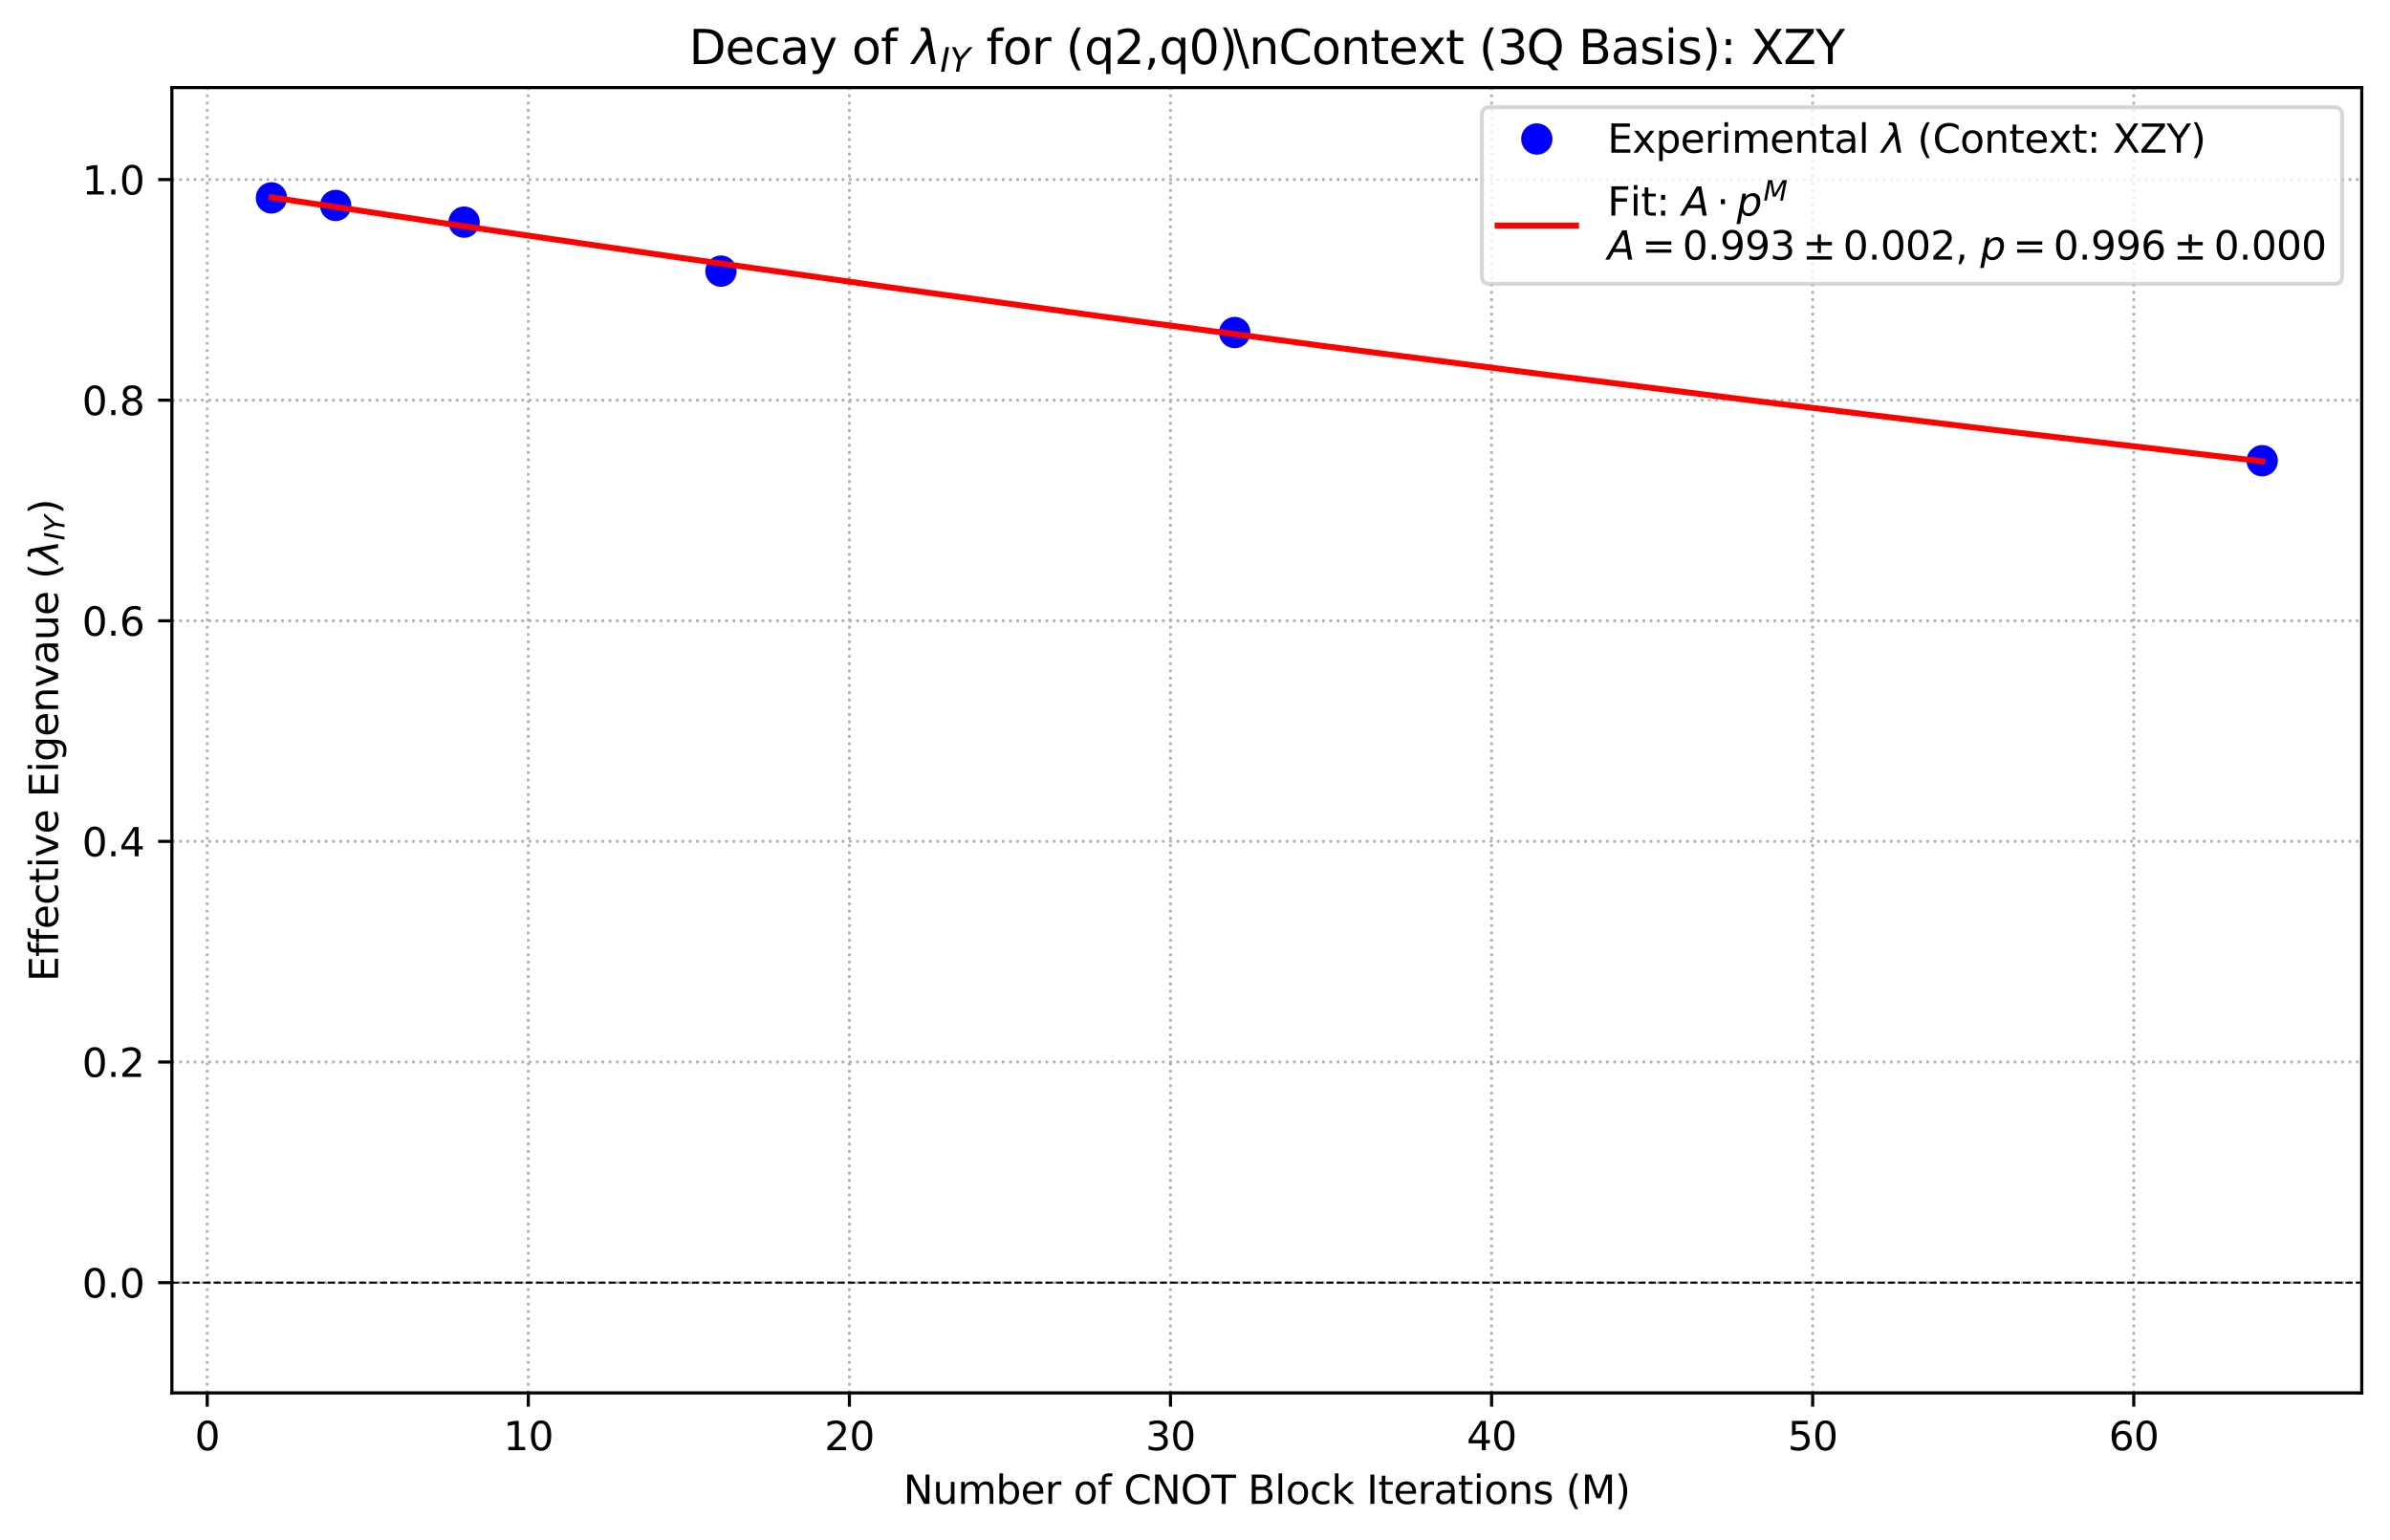 <?xml version="1.0" encoding="utf-8" standalone="no"?>
<!DOCTYPE svg PUBLIC "-//W3C//DTD SVG 1.1//EN"
  "http://www.w3.org/Graphics/SVG/1.1/DTD/svg11.dtd">
<svg xmlns:xlink="http://www.w3.org/1999/xlink" width="609.003pt" height="392.516pt" viewBox="0 0 609.003 392.516" xmlns="http://www.w3.org/2000/svg" version="1.1">
 <defs>
  <style type="text/css">*{stroke-linejoin: round; stroke-linecap: butt}</style>
 </defs>
 <g id="figure_1">
  <g id="patch_1">
   <path d="M -0 392.516 
L 609.003 392.516 
L 609.003 0 
L -0 0 
z
" style="fill: #ffffff"/>
  </g>
  <g id="axes_1">
   <g id="patch_2">
    <path d="M 43.803 354.96 
L 601.803 354.96 
L 601.803 22.32 
L 43.803 22.32 
z
" style="fill: #ffffff"/>
   </g>
   <g id="matplotlib.axis_1">
    <g id="xtick_1">
     <g id="line2d_1">
      <path d="M 52.803 354.96 
L 52.803 22.32 
" clip-path="url(#pd565875398)" style="fill: none; stroke-dasharray: 0.7,1.155; stroke-dashoffset: 0; stroke: #b0b0b0; stroke-width: 0.7"/>
     </g>
     <g id="line2d_2">
      <defs>
       <path id="me792d8df3c" d="M 0 0 
L 0 3.5 
" style="stroke: #000000; stroke-width: 0.8"/>
      </defs>
      <g>
       <use xlink:href="#me792d8df3c" x="52.803" y="354.96" style="stroke: #000000; stroke-width: 0.8"/>
      </g>
     </g>
     <g id="text_1">
      <!-- 0 -->
      <g transform="translate(49.622 369.558) scale(0.1 -0.1)">
       <defs>
        <path id="DejaVuSans-30" d="M 2034 4250 
Q 1547 4250 1301 3770 
Q 1056 3291 1056 2328 
Q 1056 1369 1301 889 
Q 1547 409 2034 409 
Q 2525 409 2770 889 
Q 3016 1369 3016 2328 
Q 3016 3291 2770 3770 
Q 2525 4250 2034 4250 
z
M 2034 4750 
Q 2819 4750 3233 4129 
Q 3647 3509 3647 2328 
Q 3647 1150 3233 529 
Q 2819 -91 2034 -91 
Q 1250 -91 836 529 
Q 422 1150 422 2328 
Q 422 3509 836 4129 
Q 1250 4750 2034 4750 
z
" transform="scale(0.016)"/>
       </defs>
       <use xlink:href="#DejaVuSans-30"/>
      </g>
     </g>
    </g>
    <g id="xtick_2">
     <g id="line2d_3">
      <path d="M 134.621 354.96 
L 134.621 22.32 
" clip-path="url(#pd565875398)" style="fill: none; stroke-dasharray: 0.7,1.155; stroke-dashoffset: 0; stroke: #b0b0b0; stroke-width: 0.7"/>
     </g>
     <g id="line2d_4">
      <g>
       <use xlink:href="#me792d8df3c" x="134.621" y="354.96" style="stroke: #000000; stroke-width: 0.8"/>
      </g>
     </g>
     <g id="text_2">
      <!-- 10 -->
      <g transform="translate(128.259 369.558) scale(0.1 -0.1)">
       <defs>
        <path id="DejaVuSans-31" d="M 794 531 
L 1825 531 
L 1825 4091 
L 703 3866 
L 703 4441 
L 1819 4666 
L 2450 4666 
L 2450 531 
L 3481 531 
L 3481 0 
L 794 0 
L 794 531 
z
" transform="scale(0.016)"/>
       </defs>
       <use xlink:href="#DejaVuSans-31"/>
       <use xlink:href="#DejaVuSans-30" transform="translate(63.623 0)"/>
      </g>
     </g>
    </g>
    <g id="xtick_3">
     <g id="line2d_5">
      <path d="M 216.439 354.96 
L 216.439 22.32 
" clip-path="url(#pd565875398)" style="fill: none; stroke-dasharray: 0.7,1.155; stroke-dashoffset: 0; stroke: #b0b0b0; stroke-width: 0.7"/>
     </g>
     <g id="line2d_6">
      <g>
       <use xlink:href="#me792d8df3c" x="216.439" y="354.96" style="stroke: #000000; stroke-width: 0.8"/>
      </g>
     </g>
     <g id="text_3">
      <!-- 20 -->
      <g transform="translate(210.077 369.558) scale(0.1 -0.1)">
       <defs>
        <path id="DejaVuSans-32" d="M 1228 531 
L 3431 531 
L 3431 0 
L 469 0 
L 469 531 
Q 828 903 1448 1529 
Q 2069 2156 2228 2338 
Q 2531 2678 2651 2914 
Q 2772 3150 2772 3378 
Q 2772 3750 2511 3984 
Q 2250 4219 1831 4219 
Q 1534 4219 1204 4116 
Q 875 4013 500 3803 
L 500 4441 
Q 881 4594 1212 4672 
Q 1544 4750 1819 4750 
Q 2544 4750 2975 4387 
Q 3406 4025 3406 3419 
Q 3406 3131 3298 2873 
Q 3191 2616 2906 2266 
Q 2828 2175 2409 1742 
Q 1991 1309 1228 531 
z
" transform="scale(0.016)"/>
       </defs>
       <use xlink:href="#DejaVuSans-32"/>
       <use xlink:href="#DejaVuSans-30" transform="translate(63.623 0)"/>
      </g>
     </g>
    </g>
    <g id="xtick_4">
     <g id="line2d_7">
      <path d="M 298.258 354.96 
L 298.258 22.32 
" clip-path="url(#pd565875398)" style="fill: none; stroke-dasharray: 0.7,1.155; stroke-dashoffset: 0; stroke: #b0b0b0; stroke-width: 0.7"/>
     </g>
     <g id="line2d_8">
      <g>
       <use xlink:href="#me792d8df3c" x="298.258" y="354.96" style="stroke: #000000; stroke-width: 0.8"/>
      </g>
     </g>
     <g id="text_4">
      <!-- 30 -->
      <g transform="translate(291.895 369.558) scale(0.1 -0.1)">
       <defs>
        <path id="DejaVuSans-33" d="M 2597 2516 
Q 3050 2419 3304 2112 
Q 3559 1806 3559 1356 
Q 3559 666 3084 287 
Q 2609 -91 1734 -91 
Q 1441 -91 1130 -33 
Q 819 25 488 141 
L 488 750 
Q 750 597 1062 519 
Q 1375 441 1716 441 
Q 2309 441 2620 675 
Q 2931 909 2931 1356 
Q 2931 1769 2642 2001 
Q 2353 2234 1838 2234 
L 1294 2234 
L 1294 2753 
L 1863 2753 
Q 2328 2753 2575 2939 
Q 2822 3125 2822 3475 
Q 2822 3834 2567 4026 
Q 2313 4219 1838 4219 
Q 1578 4219 1281 4162 
Q 984 4106 628 3988 
L 628 4550 
Q 988 4650 1302 4700 
Q 1616 4750 1894 4750 
Q 2613 4750 3031 4423 
Q 3450 4097 3450 3541 
Q 3450 3153 3228 2886 
Q 3006 2619 2597 2516 
z
" transform="scale(0.016)"/>
       </defs>
       <use xlink:href="#DejaVuSans-33"/>
       <use xlink:href="#DejaVuSans-30" transform="translate(63.623 0)"/>
      </g>
     </g>
    </g>
    <g id="xtick_5">
     <g id="line2d_9">
      <path d="M 380.076 354.96 
L 380.076 22.32 
" clip-path="url(#pd565875398)" style="fill: none; stroke-dasharray: 0.7,1.155; stroke-dashoffset: 0; stroke: #b0b0b0; stroke-width: 0.7"/>
     </g>
     <g id="line2d_10">
      <g>
       <use xlink:href="#me792d8df3c" x="380.076" y="354.96" style="stroke: #000000; stroke-width: 0.8"/>
      </g>
     </g>
     <g id="text_5">
      <!-- 40 -->
      <g transform="translate(373.713 369.558) scale(0.1 -0.1)">
       <defs>
        <path id="DejaVuSans-34" d="M 2419 4116 
L 825 1625 
L 2419 1625 
L 2419 4116 
z
M 2253 4666 
L 3047 4666 
L 3047 1625 
L 3713 1625 
L 3713 1100 
L 3047 1100 
L 3047 0 
L 2419 0 
L 2419 1100 
L 313 1100 
L 313 1709 
L 2253 4666 
z
" transform="scale(0.016)"/>
       </defs>
       <use xlink:href="#DejaVuSans-34"/>
       <use xlink:href="#DejaVuSans-30" transform="translate(63.623 0)"/>
      </g>
     </g>
    </g>
    <g id="xtick_6">
     <g id="line2d_11">
      <path d="M 461.894 354.96 
L 461.894 22.32 
" clip-path="url(#pd565875398)" style="fill: none; stroke-dasharray: 0.7,1.155; stroke-dashoffset: 0; stroke: #b0b0b0; stroke-width: 0.7"/>
     </g>
     <g id="line2d_12">
      <g>
       <use xlink:href="#me792d8df3c" x="461.894" y="354.96" style="stroke: #000000; stroke-width: 0.8"/>
      </g>
     </g>
     <g id="text_6">
      <!-- 50 -->
      <g transform="translate(455.532 369.558) scale(0.1 -0.1)">
       <defs>
        <path id="DejaVuSans-35" d="M 691 4666 
L 3169 4666 
L 3169 4134 
L 1269 4134 
L 1269 2991 
Q 1406 3038 1543 3061 
Q 1681 3084 1819 3084 
Q 2600 3084 3056 2656 
Q 3513 2228 3513 1497 
Q 3513 744 3044 326 
Q 2575 -91 1722 -91 
Q 1428 -91 1123 -41 
Q 819 9 494 109 
L 494 744 
Q 775 591 1075 516 
Q 1375 441 1709 441 
Q 2250 441 2565 725 
Q 2881 1009 2881 1497 
Q 2881 1984 2565 2268 
Q 2250 2553 1709 2553 
Q 1456 2553 1204 2497 
Q 953 2441 691 2322 
L 691 4666 
z
" transform="scale(0.016)"/>
       </defs>
       <use xlink:href="#DejaVuSans-35"/>
       <use xlink:href="#DejaVuSans-30" transform="translate(63.623 0)"/>
      </g>
     </g>
    </g>
    <g id="xtick_7">
     <g id="line2d_13">
      <path d="M 543.712 354.96 
L 543.712 22.32 
" clip-path="url(#pd565875398)" style="fill: none; stroke-dasharray: 0.7,1.155; stroke-dashoffset: 0; stroke: #b0b0b0; stroke-width: 0.7"/>
     </g>
     <g id="line2d_14">
      <g>
       <use xlink:href="#me792d8df3c" x="543.712" y="354.96" style="stroke: #000000; stroke-width: 0.8"/>
      </g>
     </g>
     <g id="text_7">
      <!-- 60 -->
      <g transform="translate(537.35 369.558) scale(0.1 -0.1)">
       <defs>
        <path id="DejaVuSans-36" d="M 2113 2584 
Q 1688 2584 1439 2293 
Q 1191 2003 1191 1497 
Q 1191 994 1439 701 
Q 1688 409 2113 409 
Q 2538 409 2786 701 
Q 3034 994 3034 1497 
Q 3034 2003 2786 2293 
Q 2538 2584 2113 2584 
z
M 3366 4563 
L 3366 3988 
Q 3128 4100 2886 4159 
Q 2644 4219 2406 4219 
Q 1781 4219 1451 3797 
Q 1122 3375 1075 2522 
Q 1259 2794 1537 2939 
Q 1816 3084 2150 3084 
Q 2853 3084 3261 2657 
Q 3669 2231 3669 1497 
Q 3669 778 3244 343 
Q 2819 -91 2113 -91 
Q 1303 -91 875 529 
Q 447 1150 447 2328 
Q 447 3434 972 4092 
Q 1497 4750 2381 4750 
Q 2619 4750 2861 4703 
Q 3103 4656 3366 4563 
z
" transform="scale(0.016)"/>
       </defs>
       <use xlink:href="#DejaVuSans-36"/>
       <use xlink:href="#DejaVuSans-30" transform="translate(63.623 0)"/>
      </g>
     </g>
    </g>
    <g id="text_8">
     <!-- Number of CNOT Block Iterations (M) -->
     <g transform="translate(230.178 383.237) scale(0.1 -0.1)">
      <defs>
       <path id="DejaVuSans-4e" d="M 628 4666 
L 1478 4666 
L 3547 763 
L 3547 4666 
L 4159 4666 
L 4159 0 
L 3309 0 
L 1241 3903 
L 1241 0 
L 628 0 
L 628 4666 
z
" transform="scale(0.016)"/>
       <path id="DejaVuSans-75" d="M 544 1381 
L 544 3500 
L 1119 3500 
L 1119 1403 
Q 1119 906 1312 657 
Q 1506 409 1894 409 
Q 2359 409 2629 706 
Q 2900 1003 2900 1516 
L 2900 3500 
L 3475 3500 
L 3475 0 
L 2900 0 
L 2900 538 
Q 2691 219 2414 64 
Q 2138 -91 1772 -91 
Q 1169 -91 856 284 
Q 544 659 544 1381 
z
M 1991 3584 
L 1991 3584 
z
" transform="scale(0.016)"/>
       <path id="DejaVuSans-6d" d="M 3328 2828 
Q 3544 3216 3844 3400 
Q 4144 3584 4550 3584 
Q 5097 3584 5394 3201 
Q 5691 2819 5691 2113 
L 5691 0 
L 5113 0 
L 5113 2094 
Q 5113 2597 4934 2840 
Q 4756 3084 4391 3084 
Q 3944 3084 3684 2787 
Q 3425 2491 3425 1978 
L 3425 0 
L 2847 0 
L 2847 2094 
Q 2847 2600 2669 2842 
Q 2491 3084 2119 3084 
Q 1678 3084 1418 2786 
Q 1159 2488 1159 1978 
L 1159 0 
L 581 0 
L 581 3500 
L 1159 3500 
L 1159 2956 
Q 1356 3278 1631 3431 
Q 1906 3584 2284 3584 
Q 2666 3584 2933 3390 
Q 3200 3197 3328 2828 
z
" transform="scale(0.016)"/>
       <path id="DejaVuSans-62" d="M 3116 1747 
Q 3116 2381 2855 2742 
Q 2594 3103 2138 3103 
Q 1681 3103 1420 2742 
Q 1159 2381 1159 1747 
Q 1159 1113 1420 752 
Q 1681 391 2138 391 
Q 2594 391 2855 752 
Q 3116 1113 3116 1747 
z
M 1159 2969 
Q 1341 3281 1617 3432 
Q 1894 3584 2278 3584 
Q 2916 3584 3314 3078 
Q 3713 2572 3713 1747 
Q 3713 922 3314 415 
Q 2916 -91 2278 -91 
Q 1894 -91 1617 61 
Q 1341 213 1159 525 
L 1159 0 
L 581 0 
L 581 4863 
L 1159 4863 
L 1159 2969 
z
" transform="scale(0.016)"/>
       <path id="DejaVuSans-65" d="M 3597 1894 
L 3597 1613 
L 953 1613 
Q 991 1019 1311 708 
Q 1631 397 2203 397 
Q 2534 397 2845 478 
Q 3156 559 3463 722 
L 3463 178 
Q 3153 47 2828 -22 
Q 2503 -91 2169 -91 
Q 1331 -91 842 396 
Q 353 884 353 1716 
Q 353 2575 817 3079 
Q 1281 3584 2069 3584 
Q 2775 3584 3186 3129 
Q 3597 2675 3597 1894 
z
M 3022 2063 
Q 3016 2534 2758 2815 
Q 2500 3097 2075 3097 
Q 1594 3097 1305 2825 
Q 1016 2553 972 2059 
L 3022 2063 
z
" transform="scale(0.016)"/>
       <path id="DejaVuSans-72" d="M 2631 2963 
Q 2534 3019 2420 3045 
Q 2306 3072 2169 3072 
Q 1681 3072 1420 2755 
Q 1159 2438 1159 1844 
L 1159 0 
L 581 0 
L 581 3500 
L 1159 3500 
L 1159 2956 
Q 1341 3275 1631 3429 
Q 1922 3584 2338 3584 
Q 2397 3584 2469 3576 
Q 2541 3569 2628 3553 
L 2631 2963 
z
" transform="scale(0.016)"/>
       <path id="DejaVuSans-20" transform="scale(0.016)"/>
       <path id="DejaVuSans-6f" d="M 1959 3097 
Q 1497 3097 1228 2736 
Q 959 2375 959 1747 
Q 959 1119 1226 758 
Q 1494 397 1959 397 
Q 2419 397 2687 759 
Q 2956 1122 2956 1747 
Q 2956 2369 2687 2733 
Q 2419 3097 1959 3097 
z
M 1959 3584 
Q 2709 3584 3137 3096 
Q 3566 2609 3566 1747 
Q 3566 888 3137 398 
Q 2709 -91 1959 -91 
Q 1206 -91 779 398 
Q 353 888 353 1747 
Q 353 2609 779 3096 
Q 1206 3584 1959 3584 
z
" transform="scale(0.016)"/>
       <path id="DejaVuSans-66" d="M 2375 4863 
L 2375 4384 
L 1825 4384 
Q 1516 4384 1395 4259 
Q 1275 4134 1275 3809 
L 1275 3500 
L 2222 3500 
L 2222 3053 
L 1275 3053 
L 1275 0 
L 697 0 
L 697 3053 
L 147 3053 
L 147 3500 
L 697 3500 
L 697 3744 
Q 697 4328 969 4595 
Q 1241 4863 1831 4863 
L 2375 4863 
z
" transform="scale(0.016)"/>
       <path id="DejaVuSans-43" d="M 4122 4306 
L 4122 3641 
Q 3803 3938 3442 4084 
Q 3081 4231 2675 4231 
Q 1875 4231 1450 3742 
Q 1025 3253 1025 2328 
Q 1025 1406 1450 917 
Q 1875 428 2675 428 
Q 3081 428 3442 575 
Q 3803 722 4122 1019 
L 4122 359 
Q 3791 134 3420 21 
Q 3050 -91 2638 -91 
Q 1578 -91 968 557 
Q 359 1206 359 2328 
Q 359 3453 968 4101 
Q 1578 4750 2638 4750 
Q 3056 4750 3426 4639 
Q 3797 4528 4122 4306 
z
" transform="scale(0.016)"/>
       <path id="DejaVuSans-4f" d="M 2522 4238 
Q 1834 4238 1429 3725 
Q 1025 3213 1025 2328 
Q 1025 1447 1429 934 
Q 1834 422 2522 422 
Q 3209 422 3611 934 
Q 4013 1447 4013 2328 
Q 4013 3213 3611 3725 
Q 3209 4238 2522 4238 
z
M 2522 4750 
Q 3503 4750 4090 4092 
Q 4678 3434 4678 2328 
Q 4678 1225 4090 567 
Q 3503 -91 2522 -91 
Q 1538 -91 948 565 
Q 359 1222 359 2328 
Q 359 3434 948 4092 
Q 1538 4750 2522 4750 
z
" transform="scale(0.016)"/>
       <path id="DejaVuSans-54" d="M -19 4666 
L 3928 4666 
L 3928 4134 
L 2272 4134 
L 2272 0 
L 1638 0 
L 1638 4134 
L -19 4134 
L -19 4666 
z
" transform="scale(0.016)"/>
       <path id="DejaVuSans-42" d="M 1259 2228 
L 1259 519 
L 2272 519 
Q 2781 519 3026 730 
Q 3272 941 3272 1375 
Q 3272 1813 3026 2020 
Q 2781 2228 2272 2228 
L 1259 2228 
z
M 1259 4147 
L 1259 2741 
L 2194 2741 
Q 2656 2741 2882 2914 
Q 3109 3088 3109 3444 
Q 3109 3797 2882 3972 
Q 2656 4147 2194 4147 
L 1259 4147 
z
M 628 4666 
L 2241 4666 
Q 2963 4666 3353 4366 
Q 3744 4066 3744 3513 
Q 3744 3084 3544 2831 
Q 3344 2578 2956 2516 
Q 3422 2416 3680 2098 
Q 3938 1781 3938 1306 
Q 3938 681 3513 340 
Q 3088 0 2303 0 
L 628 0 
L 628 4666 
z
" transform="scale(0.016)"/>
       <path id="DejaVuSans-6c" d="M 603 4863 
L 1178 4863 
L 1178 0 
L 603 0 
L 603 4863 
z
" transform="scale(0.016)"/>
       <path id="DejaVuSans-63" d="M 3122 3366 
L 3122 2828 
Q 2878 2963 2633 3030 
Q 2388 3097 2138 3097 
Q 1578 3097 1268 2742 
Q 959 2388 959 1747 
Q 959 1106 1268 751 
Q 1578 397 2138 397 
Q 2388 397 2633 464 
Q 2878 531 3122 666 
L 3122 134 
Q 2881 22 2623 -34 
Q 2366 -91 2075 -91 
Q 1284 -91 818 406 
Q 353 903 353 1747 
Q 353 2603 823 3093 
Q 1294 3584 2113 3584 
Q 2378 3584 2631 3529 
Q 2884 3475 3122 3366 
z
" transform="scale(0.016)"/>
       <path id="DejaVuSans-6b" d="M 581 4863 
L 1159 4863 
L 1159 1991 
L 2875 3500 
L 3609 3500 
L 1753 1863 
L 3688 0 
L 2938 0 
L 1159 1709 
L 1159 0 
L 581 0 
L 581 4863 
z
" transform="scale(0.016)"/>
       <path id="DejaVuSans-49" d="M 628 4666 
L 1259 4666 
L 1259 0 
L 628 0 
L 628 4666 
z
" transform="scale(0.016)"/>
       <path id="DejaVuSans-74" d="M 1172 4494 
L 1172 3500 
L 2356 3500 
L 2356 3053 
L 1172 3053 
L 1172 1153 
Q 1172 725 1289 603 
Q 1406 481 1766 481 
L 2356 481 
L 2356 0 
L 1766 0 
Q 1100 0 847 248 
Q 594 497 594 1153 
L 594 3053 
L 172 3053 
L 172 3500 
L 594 3500 
L 594 4494 
L 1172 4494 
z
" transform="scale(0.016)"/>
       <path id="DejaVuSans-61" d="M 2194 1759 
Q 1497 1759 1228 1600 
Q 959 1441 959 1056 
Q 959 750 1161 570 
Q 1363 391 1709 391 
Q 2188 391 2477 730 
Q 2766 1069 2766 1631 
L 2766 1759 
L 2194 1759 
z
M 3341 1997 
L 3341 0 
L 2766 0 
L 2766 531 
Q 2569 213 2275 61 
Q 1981 -91 1556 -91 
Q 1019 -91 701 211 
Q 384 513 384 1019 
Q 384 1609 779 1909 
Q 1175 2209 1959 2209 
L 2766 2209 
L 2766 2266 
Q 2766 2663 2505 2880 
Q 2244 3097 1772 3097 
Q 1472 3097 1187 3025 
Q 903 2953 641 2809 
L 641 3341 
Q 956 3463 1253 3523 
Q 1550 3584 1831 3584 
Q 2591 3584 2966 3190 
Q 3341 2797 3341 1997 
z
" transform="scale(0.016)"/>
       <path id="DejaVuSans-69" d="M 603 3500 
L 1178 3500 
L 1178 0 
L 603 0 
L 603 3500 
z
M 603 4863 
L 1178 4863 
L 1178 4134 
L 603 4134 
L 603 4863 
z
" transform="scale(0.016)"/>
       <path id="DejaVuSans-6e" d="M 3513 2113 
L 3513 0 
L 2938 0 
L 2938 2094 
Q 2938 2591 2744 2837 
Q 2550 3084 2163 3084 
Q 1697 3084 1428 2787 
Q 1159 2491 1159 1978 
L 1159 0 
L 581 0 
L 581 3500 
L 1159 3500 
L 1159 2956 
Q 1366 3272 1645 3428 
Q 1925 3584 2291 3584 
Q 2894 3584 3203 3211 
Q 3513 2838 3513 2113 
z
" transform="scale(0.016)"/>
       <path id="DejaVuSans-73" d="M 2834 3397 
L 2834 2853 
Q 2591 2978 2328 3040 
Q 2066 3103 1784 3103 
Q 1356 3103 1142 2972 
Q 928 2841 928 2578 
Q 928 2378 1081 2264 
Q 1234 2150 1697 2047 
L 1894 2003 
Q 2506 1872 2764 1633 
Q 3022 1394 3022 966 
Q 3022 478 2636 193 
Q 2250 -91 1575 -91 
Q 1294 -91 989 -36 
Q 684 19 347 128 
L 347 722 
Q 666 556 975 473 
Q 1284 391 1588 391 
Q 1994 391 2212 530 
Q 2431 669 2431 922 
Q 2431 1156 2273 1281 
Q 2116 1406 1581 1522 
L 1381 1569 
Q 847 1681 609 1914 
Q 372 2147 372 2553 
Q 372 3047 722 3315 
Q 1072 3584 1716 3584 
Q 2034 3584 2315 3537 
Q 2597 3491 2834 3397 
z
" transform="scale(0.016)"/>
       <path id="DejaVuSans-28" d="M 1984 4856 
Q 1566 4138 1362 3434 
Q 1159 2731 1159 2009 
Q 1159 1288 1364 580 
Q 1569 -128 1984 -844 
L 1484 -844 
Q 1016 -109 783 600 
Q 550 1309 550 2009 
Q 550 2706 781 3412 
Q 1013 4119 1484 4856 
L 1984 4856 
z
" transform="scale(0.016)"/>
       <path id="DejaVuSans-4d" d="M 628 4666 
L 1569 4666 
L 2759 1491 
L 3956 4666 
L 4897 4666 
L 4897 0 
L 4281 0 
L 4281 4097 
L 3078 897 
L 2444 897 
L 1241 4097 
L 1241 0 
L 628 0 
L 628 4666 
z
" transform="scale(0.016)"/>
       <path id="DejaVuSans-29" d="M 513 4856 
L 1013 4856 
Q 1481 4119 1714 3412 
Q 1947 2706 1947 2009 
Q 1947 1309 1714 600 
Q 1481 -109 1013 -844 
L 513 -844 
Q 928 -128 1133 580 
Q 1338 1288 1338 2009 
Q 1338 2731 1133 3434 
Q 928 4138 513 4856 
z
" transform="scale(0.016)"/>
      </defs>
      <use xlink:href="#DejaVuSans-4e"/>
      <use xlink:href="#DejaVuSans-75" transform="translate(74.805 0)"/>
      <use xlink:href="#DejaVuSans-6d" transform="translate(138.184 0)"/>
      <use xlink:href="#DejaVuSans-62" transform="translate(235.596 0)"/>
      <use xlink:href="#DejaVuSans-65" transform="translate(299.072 0)"/>
      <use xlink:href="#DejaVuSans-72" transform="translate(360.596 0)"/>
      <use xlink:href="#DejaVuSans-20" transform="translate(401.709 0)"/>
      <use xlink:href="#DejaVuSans-6f" transform="translate(433.496 0)"/>
      <use xlink:href="#DejaVuSans-66" transform="translate(494.678 0)"/>
      <use xlink:href="#DejaVuSans-20" transform="translate(529.883 0)"/>
      <use xlink:href="#DejaVuSans-43" transform="translate(561.67 0)"/>
      <use xlink:href="#DejaVuSans-4e" transform="translate(631.494 0)"/>
      <use xlink:href="#DejaVuSans-4f" transform="translate(706.299 0)"/>
      <use xlink:href="#DejaVuSans-54" transform="translate(785.01 0)"/>
      <use xlink:href="#DejaVuSans-20" transform="translate(846.094 0)"/>
      <use xlink:href="#DejaVuSans-42" transform="translate(877.881 0)"/>
      <use xlink:href="#DejaVuSans-6c" transform="translate(946.484 0)"/>
      <use xlink:href="#DejaVuSans-6f" transform="translate(974.268 0)"/>
      <use xlink:href="#DejaVuSans-63" transform="translate(1035.449 0)"/>
      <use xlink:href="#DejaVuSans-6b" transform="translate(1090.43 0)"/>
      <use xlink:href="#DejaVuSans-20" transform="translate(1148.34 0)"/>
      <use xlink:href="#DejaVuSans-49" transform="translate(1180.127 0)"/>
      <use xlink:href="#DejaVuSans-74" transform="translate(1209.619 0)"/>
      <use xlink:href="#DejaVuSans-65" transform="translate(1248.828 0)"/>
      <use xlink:href="#DejaVuSans-72" transform="translate(1310.352 0)"/>
      <use xlink:href="#DejaVuSans-61" transform="translate(1351.465 0)"/>
      <use xlink:href="#DejaVuSans-74" transform="translate(1412.744 0)"/>
      <use xlink:href="#DejaVuSans-69" transform="translate(1451.953 0)"/>
      <use xlink:href="#DejaVuSans-6f" transform="translate(1479.736 0)"/>
      <use xlink:href="#DejaVuSans-6e" transform="translate(1540.918 0)"/>
      <use xlink:href="#DejaVuSans-73" transform="translate(1604.297 0)"/>
      <use xlink:href="#DejaVuSans-20" transform="translate(1656.396 0)"/>
      <use xlink:href="#DejaVuSans-28" transform="translate(1688.184 0)"/>
      <use xlink:href="#DejaVuSans-4d" transform="translate(1727.197 0)"/>
      <use xlink:href="#DejaVuSans-29" transform="translate(1813.477 0)"/>
     </g>
    </g>
   </g>
   <g id="matplotlib.axis_2">
    <g id="ytick_1">
     <g id="line2d_15">
      <path d="M 43.803 326.851 
L 601.803 326.851 
" clip-path="url(#pd565875398)" style="fill: none; stroke-dasharray: 0.7,1.155; stroke-dashoffset: 0; stroke: #b0b0b0; stroke-width: 0.7"/>
     </g>
     <g id="line2d_16">
      <defs>
       <path id="m5e8f5f9951" d="M 0 0 
L -3.5 0 
" style="stroke: #000000; stroke-width: 0.8"/>
      </defs>
      <g>
       <use xlink:href="#m5e8f5f9951" x="43.803" y="326.851" style="stroke: #000000; stroke-width: 0.8"/>
      </g>
     </g>
     <g id="text_9">
      <!-- 0.0 -->
      <g transform="translate(20.9 330.65) scale(0.1 -0.1)">
       <defs>
        <path id="DejaVuSans-2e" d="M 684 794 
L 1344 794 
L 1344 0 
L 684 0 
L 684 794 
z
" transform="scale(0.016)"/>
       </defs>
       <use xlink:href="#DejaVuSans-30"/>
       <use xlink:href="#DejaVuSans-2e" transform="translate(63.623 0)"/>
       <use xlink:href="#DejaVuSans-30" transform="translate(95.41 0)"/>
      </g>
     </g>
    </g>
    <g id="ytick_2">
     <g id="line2d_17">
      <path d="M 43.803 270.633 
L 601.803 270.633 
" clip-path="url(#pd565875398)" style="fill: none; stroke-dasharray: 0.7,1.155; stroke-dashoffset: 0; stroke: #b0b0b0; stroke-width: 0.7"/>
     </g>
     <g id="line2d_18">
      <g>
       <use xlink:href="#m5e8f5f9951" x="43.803" y="270.633" style="stroke: #000000; stroke-width: 0.8"/>
      </g>
     </g>
     <g id="text_10">
      <!-- 0.2 -->
      <g transform="translate(20.9 274.433) scale(0.1 -0.1)">
       <use xlink:href="#DejaVuSans-30"/>
       <use xlink:href="#DejaVuSans-2e" transform="translate(63.623 0)"/>
       <use xlink:href="#DejaVuSans-32" transform="translate(95.41 0)"/>
      </g>
     </g>
    </g>
    <g id="ytick_3">
     <g id="line2d_19">
      <path d="M 43.803 214.416 
L 601.803 214.416 
" clip-path="url(#pd565875398)" style="fill: none; stroke-dasharray: 0.7,1.155; stroke-dashoffset: 0; stroke: #b0b0b0; stroke-width: 0.7"/>
     </g>
     <g id="line2d_20">
      <g>
       <use xlink:href="#m5e8f5f9951" x="43.803" y="214.416" style="stroke: #000000; stroke-width: 0.8"/>
      </g>
     </g>
     <g id="text_11">
      <!-- 0.4 -->
      <g transform="translate(20.9 218.215) scale(0.1 -0.1)">
       <use xlink:href="#DejaVuSans-30"/>
       <use xlink:href="#DejaVuSans-2e" transform="translate(63.623 0)"/>
       <use xlink:href="#DejaVuSans-34" transform="translate(95.41 0)"/>
      </g>
     </g>
    </g>
    <g id="ytick_4">
     <g id="line2d_21">
      <path d="M 43.803 158.198 
L 601.803 158.198 
" clip-path="url(#pd565875398)" style="fill: none; stroke-dasharray: 0.7,1.155; stroke-dashoffset: 0; stroke: #b0b0b0; stroke-width: 0.7"/>
     </g>
     <g id="line2d_22">
      <g>
       <use xlink:href="#m5e8f5f9951" x="43.803" y="158.198" style="stroke: #000000; stroke-width: 0.8"/>
      </g>
     </g>
     <g id="text_12">
      <!-- 0.6 -->
      <g transform="translate(20.9 161.997) scale(0.1 -0.1)">
       <use xlink:href="#DejaVuSans-30"/>
       <use xlink:href="#DejaVuSans-2e" transform="translate(63.623 0)"/>
       <use xlink:href="#DejaVuSans-36" transform="translate(95.41 0)"/>
      </g>
     </g>
    </g>
    <g id="ytick_5">
     <g id="line2d_23">
      <path d="M 43.803 101.98 
L 601.803 101.98 
" clip-path="url(#pd565875398)" style="fill: none; stroke-dasharray: 0.7,1.155; stroke-dashoffset: 0; stroke: #b0b0b0; stroke-width: 0.7"/>
     </g>
     <g id="line2d_24">
      <g>
       <use xlink:href="#m5e8f5f9951" x="43.803" y="101.98" style="stroke: #000000; stroke-width: 0.8"/>
      </g>
     </g>
     <g id="text_13">
      <!-- 0.8 -->
      <g transform="translate(20.9 105.779) scale(0.1 -0.1)">
       <defs>
        <path id="DejaVuSans-38" d="M 2034 2216 
Q 1584 2216 1326 1975 
Q 1069 1734 1069 1313 
Q 1069 891 1326 650 
Q 1584 409 2034 409 
Q 2484 409 2743 651 
Q 3003 894 3003 1313 
Q 3003 1734 2745 1975 
Q 2488 2216 2034 2216 
z
M 1403 2484 
Q 997 2584 770 2862 
Q 544 3141 544 3541 
Q 544 4100 942 4425 
Q 1341 4750 2034 4750 
Q 2731 4750 3128 4425 
Q 3525 4100 3525 3541 
Q 3525 3141 3298 2862 
Q 3072 2584 2669 2484 
Q 3125 2378 3379 2068 
Q 3634 1759 3634 1313 
Q 3634 634 3220 271 
Q 2806 -91 2034 -91 
Q 1263 -91 848 271 
Q 434 634 434 1313 
Q 434 1759 690 2068 
Q 947 2378 1403 2484 
z
M 1172 3481 
Q 1172 3119 1398 2916 
Q 1625 2713 2034 2713 
Q 2441 2713 2670 2916 
Q 2900 3119 2900 3481 
Q 2900 3844 2670 4047 
Q 2441 4250 2034 4250 
Q 1625 4250 1398 4047 
Q 1172 3844 1172 3481 
z
" transform="scale(0.016)"/>
       </defs>
       <use xlink:href="#DejaVuSans-30"/>
       <use xlink:href="#DejaVuSans-2e" transform="translate(63.623 0)"/>
       <use xlink:href="#DejaVuSans-38" transform="translate(95.41 0)"/>
      </g>
     </g>
    </g>
    <g id="ytick_6">
     <g id="line2d_25">
      <path d="M 43.803 45.762 
L 601.803 45.762 
" clip-path="url(#pd565875398)" style="fill: none; stroke-dasharray: 0.7,1.155; stroke-dashoffset: 0; stroke: #b0b0b0; stroke-width: 0.7"/>
     </g>
     <g id="line2d_26">
      <g>
       <use xlink:href="#m5e8f5f9951" x="43.803" y="45.762" style="stroke: #000000; stroke-width: 0.8"/>
      </g>
     </g>
     <g id="text_14">
      <!-- 1.0 -->
      <g transform="translate(20.9 49.562) scale(0.1 -0.1)">
       <use xlink:href="#DejaVuSans-31"/>
       <use xlink:href="#DejaVuSans-2e" transform="translate(63.623 0)"/>
       <use xlink:href="#DejaVuSans-30" transform="translate(95.41 0)"/>
      </g>
     </g>
    </g>
    <g id="text_15">
     <!-- Effective Eigenvaue ($\lambda_{IY}$) -->
     <g transform="translate(14.8 250.14) rotate(-90) scale(0.1 -0.1)">
      <defs>
       <path id="DejaVuSans-45" d="M 628 4666 
L 3578 4666 
L 3578 4134 
L 1259 4134 
L 1259 2753 
L 3481 2753 
L 3481 2222 
L 1259 2222 
L 1259 531 
L 3634 531 
L 3634 0 
L 628 0 
L 628 4666 
z
" transform="scale(0.016)"/>
       <path id="DejaVuSans-76" d="M 191 3500 
L 800 3500 
L 1894 563 
L 2988 3500 
L 3597 3500 
L 2284 0 
L 1503 0 
L 191 3500 
z
" transform="scale(0.016)"/>
       <path id="DejaVuSans-67" d="M 2906 1791 
Q 2906 2416 2648 2759 
Q 2391 3103 1925 3103 
Q 1463 3103 1205 2759 
Q 947 2416 947 1791 
Q 947 1169 1205 825 
Q 1463 481 1925 481 
Q 2391 481 2648 825 
Q 2906 1169 2906 1791 
z
M 3481 434 
Q 3481 -459 3084 -895 
Q 2688 -1331 1869 -1331 
Q 1566 -1331 1297 -1286 
Q 1028 -1241 775 -1147 
L 775 -588 
Q 1028 -725 1275 -790 
Q 1522 -856 1778 -856 
Q 2344 -856 2625 -561 
Q 2906 -266 2906 331 
L 2906 616 
Q 2728 306 2450 153 
Q 2172 0 1784 0 
Q 1141 0 747 490 
Q 353 981 353 1791 
Q 353 2603 747 3093 
Q 1141 3584 1784 3584 
Q 2172 3584 2450 3431 
Q 2728 3278 2906 2969 
L 2906 3500 
L 3481 3500 
L 3481 434 
z
" transform="scale(0.016)"/>
       <path id="DejaVuSans-Oblique-3bb" d="M 2350 4316 
L 3125 0 
L 2516 0 
L 2038 2588 
L 328 0 
L -281 0 
L 1903 3356 
L 1794 3975 
Q 1725 4369 1391 4369 
L 1091 4369 
L 1184 4863 
L 1550 4856 
Q 2253 4847 2350 4316 
z
" transform="scale(0.016)"/>
       <path id="DejaVuSans-Oblique-49" d="M 1081 4666 
L 1716 4666 
L 806 0 
L 172 0 
L 1081 4666 
z
" transform="scale(0.016)"/>
       <path id="DejaVuSans-Oblique-59" d="M 403 4666 
L 1081 4666 
L 1953 2747 
L 3616 4666 
L 4325 4666 
L 2209 2222 
L 1778 0 
L 1147 0 
L 1575 2222 
L 403 4666 
z
" transform="scale(0.016)"/>
      </defs>
      <use xlink:href="#DejaVuSans-45" transform="translate(0 0.016)"/>
      <use xlink:href="#DejaVuSans-66" transform="translate(63.184 0.016)"/>
      <use xlink:href="#DejaVuSans-66" transform="translate(98.389 0.016)"/>
      <use xlink:href="#DejaVuSans-65" transform="translate(133.594 0.016)"/>
      <use xlink:href="#DejaVuSans-63" transform="translate(195.117 0.016)"/>
      <use xlink:href="#DejaVuSans-74" transform="translate(250.098 0.016)"/>
      <use xlink:href="#DejaVuSans-69" transform="translate(289.307 0.016)"/>
      <use xlink:href="#DejaVuSans-76" transform="translate(317.09 0.016)"/>
      <use xlink:href="#DejaVuSans-65" transform="translate(376.27 0.016)"/>
      <use xlink:href="#DejaVuSans-20" transform="translate(437.793 0.016)"/>
      <use xlink:href="#DejaVuSans-45" transform="translate(469.58 0.016)"/>
      <use xlink:href="#DejaVuSans-69" transform="translate(532.764 0.016)"/>
      <use xlink:href="#DejaVuSans-67" transform="translate(560.547 0.016)"/>
      <use xlink:href="#DejaVuSans-65" transform="translate(624.023 0.016)"/>
      <use xlink:href="#DejaVuSans-6e" transform="translate(685.547 0.016)"/>
      <use xlink:href="#DejaVuSans-76" transform="translate(748.926 0.016)"/>
      <use xlink:href="#DejaVuSans-61" transform="translate(808.105 0.016)"/>
      <use xlink:href="#DejaVuSans-75" transform="translate(869.385 0.016)"/>
      <use xlink:href="#DejaVuSans-65" transform="translate(932.764 0.016)"/>
      <use xlink:href="#DejaVuSans-20" transform="translate(994.287 0.016)"/>
      <use xlink:href="#DejaVuSans-28" transform="translate(1026.074 0.016)"/>
      <use xlink:href="#DejaVuSans-Oblique-3bb" transform="translate(1065.088 0.016)"/>
      <use xlink:href="#DejaVuSans-Oblique-49" transform="translate(1124.268 -16.391) scale(0.7)"/>
      <use xlink:href="#DejaVuSans-Oblique-59" transform="translate(1144.912 -16.391) scale(0.7)"/>
      <use xlink:href="#DejaVuSans-29" transform="translate(1190.405 0.016)"/>
     </g>
    </g>
   </g>
   <g id="line2d_27">
    <defs>
     <path id="m714c97b812" d="M 0 3.5 
C 0.928 3.5 1.819 3.131 2.475 2.475 
C 3.131 1.819 3.5 0.928 3.5 0 
C 3.5 -0.928 3.131 -1.819 2.475 -2.475 
C 1.819 -3.131 0.928 -3.5 0 -3.5 
C -0.928 -3.5 -1.819 -3.131 -2.475 -2.475 
C -3.131 -1.819 -3.5 -0.928 -3.5 0 
C -3.5 0.928 -3.131 1.819 -2.475 2.475 
C -1.819 3.131 -0.928 3.5 0 3.5 
z
" style="stroke: #0000ff"/>
    </defs>
    <g clip-path="url(#pd565875398)">
     <use xlink:href="#m714c97b812" x="69.167" y="50.429" style="fill: #0000ff; stroke: #0000ff"/>
     <use xlink:href="#m714c97b812" x="85.53" y="52.35" style="fill: #0000ff; stroke: #0000ff"/>
     <use xlink:href="#m714c97b812" x="118.258" y="56.605" style="fill: #0000ff; stroke: #0000ff"/>
     <use xlink:href="#m714c97b812" x="183.712" y="69.095" style="fill: #0000ff; stroke: #0000ff"/>
     <use xlink:href="#m714c97b812" x="314.621" y="84.741" style="fill: #0000ff; stroke: #0000ff"/>
     <use xlink:href="#m714c97b812" x="576.439" y="117.407" style="fill: #0000ff; stroke: #0000ff"/>
    </g>
   </g>
   <g id="line2d_28">
    <path d="M 69.167 50.301 
L 120.149 57.938 
L 173.68 65.729 
L 227.212 73.296 
L 280.743 80.642 
L 336.823 88.111 
L 392.904 95.353 
L 448.984 102.375 
L 507.614 109.489 
L 566.243 116.377 
L 576.439 117.553 
L 576.439 117.553 
" clip-path="url(#pd565875398)" style="fill: none; stroke: #ff0000; stroke-width: 1.5; stroke-linecap: square"/>
   </g>
   <g id="line2d_29">
    <path d="M 43.803 326.851 
L 601.803 326.851 
" clip-path="url(#pd565875398)" style="fill: none; stroke-dasharray: 1.85,0.8; stroke-dashoffset: 0; stroke: #000000; stroke-width: 0.5"/>
   </g>
   <g id="patch_3">
    <path d="M 43.803 354.96 
L 43.803 22.32 
" style="fill: none; stroke: #000000; stroke-width: 0.8; stroke-linejoin: miter; stroke-linecap: square"/>
   </g>
   <g id="patch_4">
    <path d="M 601.803 354.96 
L 601.803 22.32 
" style="fill: none; stroke: #000000; stroke-width: 0.8; stroke-linejoin: miter; stroke-linecap: square"/>
   </g>
   <g id="patch_5">
    <path d="M 43.803 354.96 
L 601.803 354.96 
" style="fill: none; stroke: #000000; stroke-width: 0.8; stroke-linejoin: miter; stroke-linecap: square"/>
   </g>
   <g id="patch_6">
    <path d="M 43.803 22.32 
L 601.803 22.32 
" style="fill: none; stroke: #000000; stroke-width: 0.8; stroke-linejoin: miter; stroke-linecap: square"/>
   </g>
   <g id="text_16">
    <!-- Decay of $\lambda_{IY}$ for (q2,q0)\nContext (3Q Basis): XZY -->
    <g transform="translate(175.563 16.32) scale(0.12 -0.12)">
     <defs>
      <path id="DejaVuSans-44" d="M 1259 4147 
L 1259 519 
L 2022 519 
Q 2988 519 3436 956 
Q 3884 1394 3884 2338 
Q 3884 3275 3436 3711 
Q 2988 4147 2022 4147 
L 1259 4147 
z
M 628 4666 
L 1925 4666 
Q 3281 4666 3915 4102 
Q 4550 3538 4550 2338 
Q 4550 1131 3912 565 
Q 3275 0 1925 0 
L 628 0 
L 628 4666 
z
" transform="scale(0.016)"/>
      <path id="DejaVuSans-79" d="M 2059 -325 
Q 1816 -950 1584 -1140 
Q 1353 -1331 966 -1331 
L 506 -1331 
L 506 -850 
L 844 -850 
Q 1081 -850 1212 -737 
Q 1344 -625 1503 -206 
L 1606 56 
L 191 3500 
L 800 3500 
L 1894 763 
L 2988 3500 
L 3597 3500 
L 2059 -325 
z
" transform="scale(0.016)"/>
      <path id="DejaVuSans-71" d="M 947 1747 
Q 947 1113 1208 752 
Q 1469 391 1925 391 
Q 2381 391 2643 752 
Q 2906 1113 2906 1747 
Q 2906 2381 2643 2742 
Q 2381 3103 1925 3103 
Q 1469 3103 1208 2742 
Q 947 2381 947 1747 
z
M 2906 525 
Q 2725 213 2448 61 
Q 2172 -91 1784 -91 
Q 1150 -91 751 415 
Q 353 922 353 1747 
Q 353 2572 751 3078 
Q 1150 3584 1784 3584 
Q 2172 3584 2448 3432 
Q 2725 3281 2906 2969 
L 2906 3500 
L 3481 3500 
L 3481 -1331 
L 2906 -1331 
L 2906 525 
z
" transform="scale(0.016)"/>
      <path id="DejaVuSans-2c" d="M 750 794 
L 1409 794 
L 1409 256 
L 897 -744 
L 494 -744 
L 750 256 
L 750 794 
z
" transform="scale(0.016)"/>
      <path id="DejaVuSans-5c" d="M 531 4666 
L 2156 -594 
L 1625 -594 
L 0 4666 
L 531 4666 
z
" transform="scale(0.016)"/>
      <path id="DejaVuSans-78" d="M 3513 3500 
L 2247 1797 
L 3578 0 
L 2900 0 
L 1881 1375 
L 863 0 
L 184 0 
L 1544 1831 
L 300 3500 
L 978 3500 
L 1906 2253 
L 2834 3500 
L 3513 3500 
z
" transform="scale(0.016)"/>
      <path id="DejaVuSans-51" d="M 2522 4238 
Q 1834 4238 1429 3725 
Q 1025 3213 1025 2328 
Q 1025 1447 1429 934 
Q 1834 422 2522 422 
Q 3209 422 3611 934 
Q 4013 1447 4013 2328 
Q 4013 3213 3611 3725 
Q 3209 4238 2522 4238 
z
M 3406 84 
L 4238 -825 
L 3475 -825 
L 2784 -78 
Q 2681 -84 2626 -87 
Q 2572 -91 2522 -91 
Q 1538 -91 948 567 
Q 359 1225 359 2328 
Q 359 3434 948 4092 
Q 1538 4750 2522 4750 
Q 3503 4750 4090 4092 
Q 4678 3434 4678 2328 
Q 4678 1516 4351 937 
Q 4025 359 3406 84 
z
" transform="scale(0.016)"/>
      <path id="DejaVuSans-3a" d="M 750 794 
L 1409 794 
L 1409 0 
L 750 0 
L 750 794 
z
M 750 3309 
L 1409 3309 
L 1409 2516 
L 750 2516 
L 750 3309 
z
" transform="scale(0.016)"/>
      <path id="DejaVuSans-58" d="M 403 4666 
L 1081 4666 
L 2241 2931 
L 3406 4666 
L 4084 4666 
L 2584 2425 
L 4184 0 
L 3506 0 
L 2194 1984 
L 872 0 
L 191 0 
L 1856 2491 
L 403 4666 
z
" transform="scale(0.016)"/>
      <path id="DejaVuSans-5a" d="M 359 4666 
L 4025 4666 
L 4025 4184 
L 1075 531 
L 4097 531 
L 4097 0 
L 288 0 
L 288 481 
L 3238 4134 
L 359 4134 
L 359 4666 
z
" transform="scale(0.016)"/>
      <path id="DejaVuSans-59" d="M -13 4666 
L 666 4666 
L 1959 2747 
L 3244 4666 
L 3922 4666 
L 2272 2222 
L 2272 0 
L 1638 0 
L 1638 2222 
L -13 4666 
z
" transform="scale(0.016)"/>
     </defs>
     <use xlink:href="#DejaVuSans-44" transform="translate(0 0.016)"/>
     <use xlink:href="#DejaVuSans-65" transform="translate(77.002 0.016)"/>
     <use xlink:href="#DejaVuSans-63" transform="translate(138.525 0.016)"/>
     <use xlink:href="#DejaVuSans-61" transform="translate(193.506 0.016)"/>
     <use xlink:href="#DejaVuSans-79" transform="translate(254.785 0.016)"/>
     <use xlink:href="#DejaVuSans-20" transform="translate(313.965 0.016)"/>
     <use xlink:href="#DejaVuSans-6f" transform="translate(345.752 0.016)"/>
     <use xlink:href="#DejaVuSans-66" transform="translate(406.934 0.016)"/>
     <use xlink:href="#DejaVuSans-20" transform="translate(442.139 0.016)"/>
     <use xlink:href="#DejaVuSans-Oblique-3bb" transform="translate(473.926 0.016)"/>
     <use xlink:href="#DejaVuSans-Oblique-49" transform="translate(533.105 -16.391) scale(0.7)"/>
     <use xlink:href="#DejaVuSans-Oblique-59" transform="translate(553.75 -16.391) scale(0.7)"/>
     <use xlink:href="#DejaVuSans-20" transform="translate(599.243 0.016)"/>
     <use xlink:href="#DejaVuSans-66" transform="translate(631.03 0.016)"/>
     <use xlink:href="#DejaVuSans-6f" transform="translate(666.235 0.016)"/>
     <use xlink:href="#DejaVuSans-72" transform="translate(727.417 0.016)"/>
     <use xlink:href="#DejaVuSans-20" transform="translate(768.53 0.016)"/>
     <use xlink:href="#DejaVuSans-28" transform="translate(800.317 0.016)"/>
     <use xlink:href="#DejaVuSans-71" transform="translate(839.331 0.016)"/>
     <use xlink:href="#DejaVuSans-32" transform="translate(902.808 0.016)"/>
     <use xlink:href="#DejaVuSans-2c" transform="translate(966.431 0.016)"/>
     <use xlink:href="#DejaVuSans-71" transform="translate(998.218 0.016)"/>
     <use xlink:href="#DejaVuSans-30" transform="translate(1061.694 0.016)"/>
     <use xlink:href="#DejaVuSans-29" transform="translate(1125.317 0.016)"/>
     <use xlink:href="#DejaVuSans-5c" transform="translate(1155.206 0.016)"/>
     <use xlink:href="#DejaVuSans-6e" transform="translate(1188.897 0.016)"/>
     <use xlink:href="#DejaVuSans-43" transform="translate(1252.276 0.016)"/>
     <use xlink:href="#DejaVuSans-6f" transform="translate(1322.101 0.016)"/>
     <use xlink:href="#DejaVuSans-6e" transform="translate(1383.282 0.016)"/>
     <use xlink:href="#DejaVuSans-74" transform="translate(1446.661 0.016)"/>
     <use xlink:href="#DejaVuSans-65" transform="translate(1485.87 0.016)"/>
     <use xlink:href="#DejaVuSans-78" transform="translate(1547.394 0.016)"/>
     <use xlink:href="#DejaVuSans-74" transform="translate(1606.573 0.016)"/>
     <use xlink:href="#DejaVuSans-20" transform="translate(1645.782 0.016)"/>
     <use xlink:href="#DejaVuSans-28" transform="translate(1677.569 0.016)"/>
     <use xlink:href="#DejaVuSans-33" transform="translate(1716.583 0.016)"/>
     <use xlink:href="#DejaVuSans-51" transform="translate(1778.456 0.016)"/>
     <use xlink:href="#DejaVuSans-20" transform="translate(1857.167 0.016)"/>
     <use xlink:href="#DejaVuSans-42" transform="translate(1888.954 0.016)"/>
     <use xlink:href="#DejaVuSans-61" transform="translate(1957.558 0.016)"/>
     <use xlink:href="#DejaVuSans-73" transform="translate(2018.837 0.016)"/>
     <use xlink:href="#DejaVuSans-69" transform="translate(2070.937 0.016)"/>
     <use xlink:href="#DejaVuSans-73" transform="translate(2098.72 0.016)"/>
     <use xlink:href="#DejaVuSans-29" transform="translate(2150.819 0.016)"/>
     <use xlink:href="#DejaVuSans-3a" transform="translate(2189.833 0.016)"/>
     <use xlink:href="#DejaVuSans-20" transform="translate(2223.524 0.016)"/>
     <use xlink:href="#DejaVuSans-58" transform="translate(2255.312 0.016)"/>
     <use xlink:href="#DejaVuSans-5a" transform="translate(2323.817 0.016)"/>
     <use xlink:href="#DejaVuSans-59" transform="translate(2392.323 0.016)"/>
    </g>
   </g>
   <g id="legend_1">
    <g id="patch_7">
     <path d="M 379.603 72.338 
L 594.803 72.338 
Q 596.803 72.338 596.803 70.338 
L 596.803 29.32 
Q 596.803 27.32 594.803 27.32 
L 379.603 27.32 
Q 377.603 27.32 377.603 29.32 
L 377.603 70.338 
Q 377.603 72.338 379.603 72.338 
z
" style="fill: #ffffff; opacity: 0.8; stroke: #cccccc; stroke-linejoin: miter"/>
    </g>
    <g id="line2d_30">
     <g>
      <use xlink:href="#m714c97b812" x="391.603" y="35.42" style="fill: #0000ff; stroke: #0000ff"/>
     </g>
    </g>
    <g id="text_17">
     <!-- Experimental $\lambda$ (Context: XZY) -->
     <g transform="translate(409.603 38.92) scale(0.1 -0.1)">
      <defs>
       <path id="DejaVuSans-70" d="M 1159 525 
L 1159 -1331 
L 581 -1331 
L 581 3500 
L 1159 3500 
L 1159 2969 
Q 1341 3281 1617 3432 
Q 1894 3584 2278 3584 
Q 2916 3584 3314 3078 
Q 3713 2572 3713 1747 
Q 3713 922 3314 415 
Q 2916 -91 2278 -91 
Q 1894 -91 1617 61 
Q 1341 213 1159 525 
z
M 3116 1747 
Q 3116 2381 2855 2742 
Q 2594 3103 2138 3103 
Q 1681 3103 1420 2742 
Q 1159 2381 1159 1747 
Q 1159 1113 1420 752 
Q 1681 391 2138 391 
Q 2594 391 2855 752 
Q 3116 1113 3116 1747 
z
" transform="scale(0.016)"/>
      </defs>
      <use xlink:href="#DejaVuSans-45" transform="translate(0 0.016)"/>
      <use xlink:href="#DejaVuSans-78" transform="translate(63.184 0.016)"/>
      <use xlink:href="#DejaVuSans-70" transform="translate(122.363 0.016)"/>
      <use xlink:href="#DejaVuSans-65" transform="translate(185.84 0.016)"/>
      <use xlink:href="#DejaVuSans-72" transform="translate(247.363 0.016)"/>
      <use xlink:href="#DejaVuSans-69" transform="translate(288.477 0.016)"/>
      <use xlink:href="#DejaVuSans-6d" transform="translate(316.26 0.016)"/>
      <use xlink:href="#DejaVuSans-65" transform="translate(413.672 0.016)"/>
      <use xlink:href="#DejaVuSans-6e" transform="translate(475.195 0.016)"/>
      <use xlink:href="#DejaVuSans-74" transform="translate(538.574 0.016)"/>
      <use xlink:href="#DejaVuSans-61" transform="translate(577.783 0.016)"/>
      <use xlink:href="#DejaVuSans-6c" transform="translate(639.062 0.016)"/>
      <use xlink:href="#DejaVuSans-20" transform="translate(666.846 0.016)"/>
      <use xlink:href="#DejaVuSans-Oblique-3bb" transform="translate(698.633 0.016)"/>
      <use xlink:href="#DejaVuSans-20" transform="translate(757.812 0.016)"/>
      <use xlink:href="#DejaVuSans-28" transform="translate(789.6 0.016)"/>
      <use xlink:href="#DejaVuSans-43" transform="translate(828.613 0.016)"/>
      <use xlink:href="#DejaVuSans-6f" transform="translate(898.438 0.016)"/>
      <use xlink:href="#DejaVuSans-6e" transform="translate(959.619 0.016)"/>
      <use xlink:href="#DejaVuSans-74" transform="translate(1022.998 0.016)"/>
      <use xlink:href="#DejaVuSans-65" transform="translate(1062.207 0.016)"/>
      <use xlink:href="#DejaVuSans-78" transform="translate(1123.73 0.016)"/>
      <use xlink:href="#DejaVuSans-74" transform="translate(1182.91 0.016)"/>
      <use xlink:href="#DejaVuSans-3a" transform="translate(1222.119 0.016)"/>
      <use xlink:href="#DejaVuSans-20" transform="translate(1255.811 0.016)"/>
      <use xlink:href="#DejaVuSans-58" transform="translate(1287.598 0.016)"/>
      <use xlink:href="#DejaVuSans-5a" transform="translate(1356.104 0.016)"/>
      <use xlink:href="#DejaVuSans-59" transform="translate(1424.609 0.016)"/>
      <use xlink:href="#DejaVuSans-29" transform="translate(1485.693 0.016)"/>
     </g>
    </g>
    <g id="line2d_31">
     <path d="M 381.603 57.478 
L 391.603 57.478 
L 401.603 57.478 
" style="fill: none; stroke: #ff0000; stroke-width: 1.5; stroke-linecap: square"/>
    </g>
    <g id="text_18">
     <!-- Fit: $A \cdot p^M$ -->
     <g transform="translate(409.603 55.02) scale(0.1 -0.1)">
      <defs>
       <path id="DejaVuSans-46" d="M 628 4666 
L 3309 4666 
L 3309 4134 
L 1259 4134 
L 1259 2759 
L 3109 2759 
L 3109 2228 
L 1259 2228 
L 1259 0 
L 628 0 
L 628 4666 
z
" transform="scale(0.016)"/>
       <path id="DejaVuSans-Oblique-41" d="M 2356 4666 
L 3072 4666 
L 3938 0 
L 3278 0 
L 3084 1197 
L 984 1197 
L 325 0 
L -341 0 
L 2356 4666 
z
M 2584 4044 
L 1275 1722 
L 2988 1722 
L 2584 4044 
z
" transform="scale(0.016)"/>
       <path id="DejaVuSans-22c5" d="M 684 2619 
L 1344 2619 
L 1344 1825 
L 684 1825 
L 684 2619 
z
" transform="scale(0.016)"/>
       <path id="DejaVuSans-Oblique-70" d="M 3175 2156 
Q 3175 2616 2975 2859 
Q 2775 3103 2400 3103 
Q 2144 3103 1911 2972 
Q 1678 2841 1497 2591 
Q 1319 2344 1212 1994 
Q 1106 1644 1106 1300 
Q 1106 863 1306 627 
Q 1506 391 1875 391 
Q 2147 391 2380 519 
Q 2613 647 2778 891 
Q 2956 1147 3065 1494 
Q 3175 1841 3175 2156 
z
M 1394 2969 
Q 1625 3272 1939 3428 
Q 2253 3584 2638 3584 
Q 3175 3584 3472 3232 
Q 3769 2881 3769 2247 
Q 3769 1728 3584 1258 
Q 3400 788 3053 416 
Q 2822 169 2531 39 
Q 2241 -91 1919 -91 
Q 1547 -91 1294 64 
Q 1041 219 916 525 
L 556 -1331 
L -19 -1331 
L 922 3500 
L 1497 3500 
L 1394 2969 
z
" transform="scale(0.016)"/>
       <path id="DejaVuSans-Oblique-4d" d="M 1081 4666 
L 2028 4666 
L 2572 1522 
L 4378 4666 
L 5350 4666 
L 4441 0 
L 3828 0 
L 4622 4091 
L 2791 897 
L 2175 897 
L 1581 4103 
L 788 0 
L 172 0 
L 1081 4666 
z
" transform="scale(0.016)"/>
      </defs>
      <use xlink:href="#DejaVuSans-46" transform="translate(0 0.684)"/>
      <use xlink:href="#DejaVuSans-69" transform="translate(57.52 0.684)"/>
      <use xlink:href="#DejaVuSans-74" transform="translate(85.303 0.684)"/>
      <use xlink:href="#DejaVuSans-3a" transform="translate(124.512 0.684)"/>
      <use xlink:href="#DejaVuSans-20" transform="translate(158.203 0.684)"/>
      <use xlink:href="#DejaVuSans-Oblique-41" transform="translate(189.99 0.684)"/>
      <use xlink:href="#DejaVuSans-22c5" transform="translate(277.881 0.684)"/>
      <use xlink:href="#DejaVuSans-Oblique-70" transform="translate(329.15 0.684)"/>
      <use xlink:href="#DejaVuSans-Oblique-4d" transform="translate(397.277 38.966) scale(0.7)"/>
     </g>
     <!-- $A=0.993\pm 0.002$, $p=0.996\pm 0.000$ -->
     <g transform="translate(409.603 66.238) scale(0.1 -0.1)">
      <defs>
       <path id="DejaVuSans-3d" d="M 678 2906 
L 4684 2906 
L 4684 2381 
L 678 2381 
L 678 2906 
z
M 678 1631 
L 4684 1631 
L 4684 1100 
L 678 1100 
L 678 1631 
z
" transform="scale(0.016)"/>
       <path id="DejaVuSans-39" d="M 703 97 
L 703 672 
Q 941 559 1184 500 
Q 1428 441 1663 441 
Q 2288 441 2617 861 
Q 2947 1281 2994 2138 
Q 2813 1869 2534 1725 
Q 2256 1581 1919 1581 
Q 1219 1581 811 2004 
Q 403 2428 403 3163 
Q 403 3881 828 4315 
Q 1253 4750 1959 4750 
Q 2769 4750 3195 4129 
Q 3622 3509 3622 2328 
Q 3622 1225 3098 567 
Q 2575 -91 1691 -91 
Q 1453 -91 1209 -44 
Q 966 3 703 97 
z
M 1959 2075 
Q 2384 2075 2632 2365 
Q 2881 2656 2881 3163 
Q 2881 3666 2632 3958 
Q 2384 4250 1959 4250 
Q 1534 4250 1286 3958 
Q 1038 3666 1038 3163 
Q 1038 2656 1286 2365 
Q 1534 2075 1959 2075 
z
" transform="scale(0.016)"/>
       <path id="DejaVuSans-b1" d="M 2944 4013 
L 2944 2803 
L 4684 2803 
L 4684 2272 
L 2944 2272 
L 2944 1063 
L 2419 1063 
L 2419 2272 
L 678 2272 
L 678 2803 
L 2419 2803 
L 2419 4013 
L 2944 4013 
z
M 678 531 
L 4684 531 
L 4684 0 
L 678 0 
L 678 531 
z
" transform="scale(0.016)"/>
      </defs>
      <use xlink:href="#DejaVuSans-Oblique-41" transform="translate(0 0.781)"/>
      <use xlink:href="#DejaVuSans-3d" transform="translate(87.891 0.781)"/>
      <use xlink:href="#DejaVuSans-30" transform="translate(191.162 0.781)"/>
      <use xlink:href="#DejaVuSans-2e" transform="translate(254.785 0.781)"/>
      <use xlink:href="#DejaVuSans-39" transform="translate(286.572 0.781)"/>
      <use xlink:href="#DejaVuSans-39" transform="translate(350.195 0.781)"/>
      <use xlink:href="#DejaVuSans-33" transform="translate(413.818 0.781)"/>
      <use xlink:href="#DejaVuSans-b1" transform="translate(496.924 0.781)"/>
      <use xlink:href="#DejaVuSans-30" transform="translate(600.195 0.781)"/>
      <use xlink:href="#DejaVuSans-2e" transform="translate(663.818 0.781)"/>
      <use xlink:href="#DejaVuSans-30" transform="translate(695.605 0.781)"/>
      <use xlink:href="#DejaVuSans-30" transform="translate(759.229 0.781)"/>
      <use xlink:href="#DejaVuSans-32" transform="translate(822.852 0.781)"/>
      <use xlink:href="#DejaVuSans-2c" transform="translate(886.475 0.781)"/>
      <use xlink:href="#DejaVuSans-20" transform="translate(918.262 0.781)"/>
      <use xlink:href="#DejaVuSans-Oblique-70" transform="translate(950.049 0.781)"/>
      <use xlink:href="#DejaVuSans-3d" transform="translate(1033.008 0.781)"/>
      <use xlink:href="#DejaVuSans-30" transform="translate(1136.279 0.781)"/>
      <use xlink:href="#DejaVuSans-2e" transform="translate(1199.902 0.781)"/>
      <use xlink:href="#DejaVuSans-39" transform="translate(1231.689 0.781)"/>
      <use xlink:href="#DejaVuSans-39" transform="translate(1295.312 0.781)"/>
      <use xlink:href="#DejaVuSans-36" transform="translate(1358.936 0.781)"/>
      <use xlink:href="#DejaVuSans-b1" transform="translate(1442.041 0.781)"/>
      <use xlink:href="#DejaVuSans-30" transform="translate(1545.312 0.781)"/>
      <use xlink:href="#DejaVuSans-2e" transform="translate(1608.936 0.781)"/>
      <use xlink:href="#DejaVuSans-30" transform="translate(1640.723 0.781)"/>
      <use xlink:href="#DejaVuSans-30" transform="translate(1704.346 0.781)"/>
      <use xlink:href="#DejaVuSans-30" transform="translate(1767.969 0.781)"/>
     </g>
    </g>
   </g>
  </g>
 </g>
 <defs>
  <clipPath id="pd565875398">
   <rect x="43.803" y="22.32" width="558" height="332.64"/>
  </clipPath>
 </defs>
</svg>

